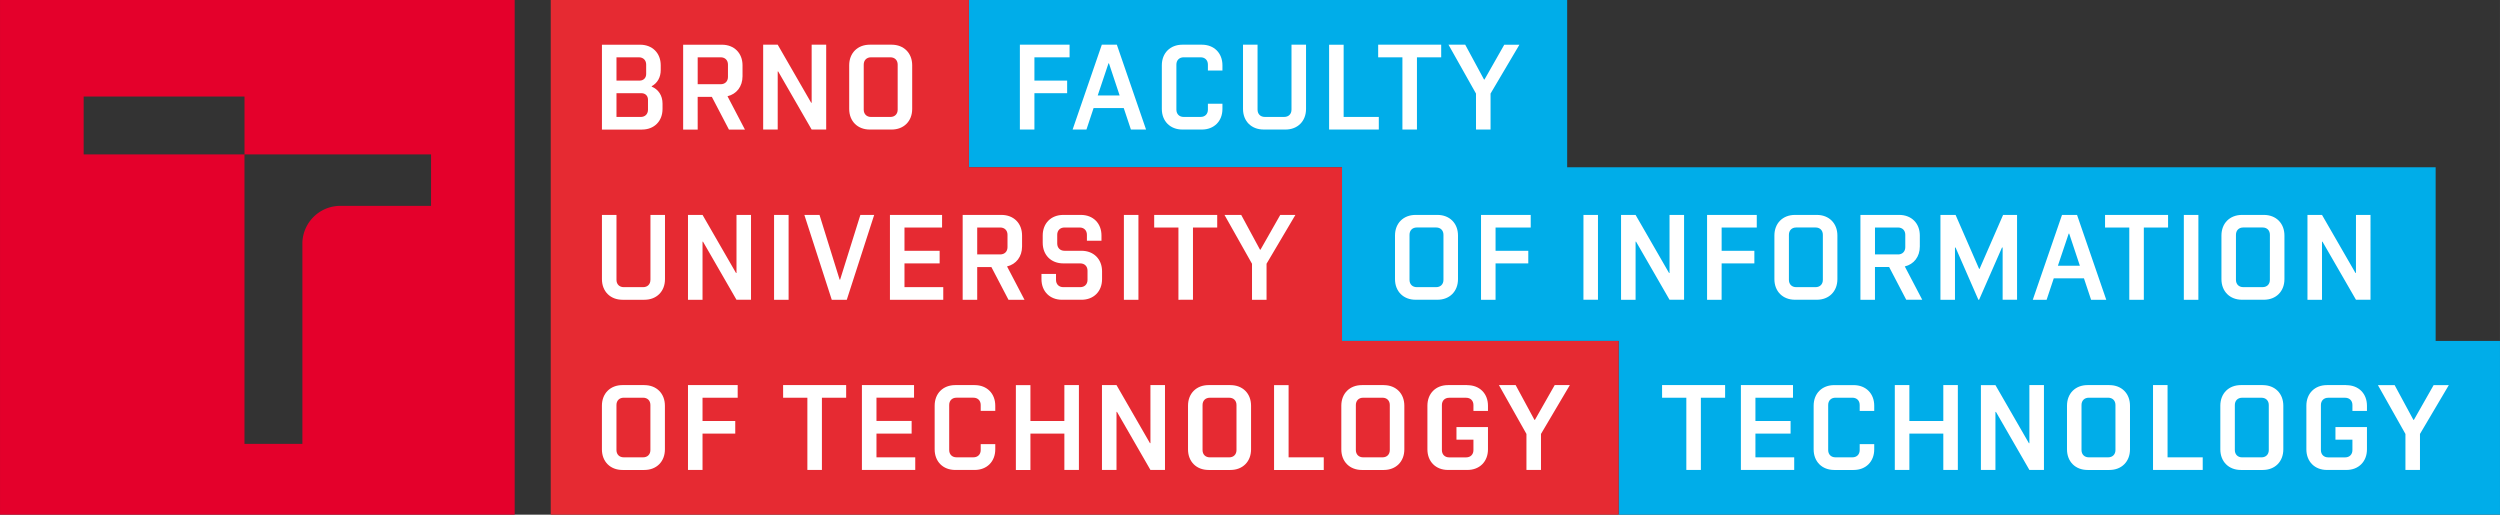 <?xml version="1.0" encoding="UTF-8" standalone="no"?>
<svg
   xmlns:dc="http://purl.org/dc/elements/1.1/"
   xmlns:cc="http://creativecommons.org/ns#"
   xmlns:rdf="http://www.w3.org/1999/02/22-rdf-syntax-ns#"
   xmlns:svg="http://www.w3.org/2000/svg"
   xmlns="http://www.w3.org/2000/svg"
   xmlns:sodipodi="http://sodipodi.sourceforge.net/DTD/sodipodi-0.dtd"
   xmlns:inkscape="http://www.inkscape.org/namespaces/inkscape"
   width="388.606"
   height="80"
   viewBox="0 0 102.819 21.167"
   version="1.1"
   id="svg1848"
   inkscape:version="1.0.2 (e86c870879, 2021-01-15)"
   sodipodi:docname="brno-fit-logo.svg">
  <rect x="0" y="0" width="102.819" height="21.167" fill="#333333" stroke="none"/>
  <defs
     id="defs1842" />
  <sodipodi:namedview
     id="base"
     pagecolor="#ffffff"
     bordercolor="#666666"
     borderopacity="1.0"
     inkscape:pageopacity="0.0"
     inkscape:pageshadow="2"
     inkscape:zoom="1"
     inkscape:cx="137.39013"
     inkscape:cy="-58.273997"
     inkscape:document-units="px"
     inkscape:current-layer="layer1"
     inkscape:document-rotation="0"
     showgrid="false"
     fit-margin-top="0"
     fit-margin-left="0"
     fit-margin-right="0"
     fit-margin-bottom="0"
     units="px"
     inkscape:window-width="1680"
     inkscape:window-height="1009"
     inkscape:window-x="0"
     inkscape:window-y="21"
     inkscape:window-maximized="1" />
  <g
     inkscape:label="Layer 1"
     inkscape:groupmode="layer"
     id="layer1">
    <g
       id="g2656"
       style="stroke-width:1">
      <path
         fill="#e4002b"
         d="m 17.727,8.467 h -3.704 a 1.561,1.561 0 0 0 -1.587,1.508 v 8.281 H 10.054 V 6.35 H 3.44 V 3.969 h 6.615 V 6.35 h 7.673 z M 0,21.167 H 21.167 V 0 H 0 Z"
         id="path649-7"
         style="stroke-width:0.265" />
      <path
         fill="#00ade9"
         d="M 100.173,14.023 V 6.879 H 64.454 V 0 H 39.848 v 6.879 h 15.346 v 7.144 h 11.377 v 7.144 h 36.248 v -7.144 z"
         id="path631"
         style="stroke-width:0.265" />
      <path
         fill="#e62a32"
         d="M 55.194,6.879 H 39.848 V 0 H 22.65 V 21.167 H 66.571 V 14.023 H 55.194 Z"
         id="path629"
         style="stroke-width:0.265" />
      <path
         d="m 25.354,4.81 v -0.977 h 1.027 c 0.16,0 0.269,0.11 0.269,0.269 v 0.409 c 0,0.18 -0.12,0.299 -0.299,0.299 h -0.997 z m 0,-2.453 h 0.922 c 0.179,0 0.299,0.12 0.299,0.299 v 0.389 c 0,0.16 -0.11,0.27 -0.269,0.27 h -0.952 z m 1.894,2.124 V 4.261 c 0,-0.334 -0.17,-0.583 -0.444,-0.698 V 3.544 C 27.034,3.419 27.174,3.184 27.174,2.881 V 2.686 c 0,-0.503 -0.344,-0.847 -0.847,-0.847 h -1.571 v 3.49 h 1.645 c 0.503,-2.7e-4 0.847,-0.344 0.847,-0.847 z m 1.445,-2.124 h 0.947 c 0.18,0 0.299,0.12 0.299,0.299 v 0.509 c 0,0.179 -0.12,0.299 -0.299,0.299 H 28.694 V 2.357 Z m 0,1.626 h 0.583 l 0.703,1.346 h 0.658 L 29.92,3.958 c 0.374,-0.09 0.618,-0.399 0.618,-0.823 V 2.686 c 0,-0.503 -0.344,-0.847 -0.847,-0.847 h -1.595 v 3.49 h 0.598 z m 6.83,-1.327 c 0,-0.179 0.12,-0.299 0.299,-0.299 h 0.797 c 0.18,0 0.3,0.12 0.3,0.299 v 1.855 c 0,0.18 -0.12,0.299 -0.3,0.299 h -0.797 c -0.179,0 -0.299,-0.119 -0.299,-0.299 z m 0.249,2.672 h 0.897 c 0.503,0 0.847,-0.344 0.847,-0.847 V 2.686 c 0,-0.504 -0.344,-0.848 -0.847,-0.848 h -0.897 c -0.503,0 -0.847,0.344 -0.847,0.848 v 1.795 c 0,0.503 0.344,0.847 0.847,0.847 z M 31.985,2.94 h 0.02 l 1.376,2.388 h 0.598 V 1.838 h -0.598 v 2.388 h -0.02 L 31.985,1.838 h -0.598 v 3.49 h 0.598 z M 46.821,8.839 h -0.598 v 3.49 h 0.598 z m -14.388,0 h -0.598 v 3.49 h 0.598 z m -5.683,2.672 c 0,0.179 -0.12,0.299 -0.299,0.299 h -0.798 c -0.18,0 -0.299,-0.119 -0.299,-0.299 V 8.839 h -0.598 v 2.642 c 0,0.504 0.344,0.848 0.848,0.848 h 0.897 c 0.504,0 0.848,-0.344 0.848,-0.848 V 8.839 h -0.598 v 2.672 z m 3.54,-0.284 h -0.02 L 28.894,8.839 H 28.295 v 3.49 h 0.598 V 9.94 h 0.02 l 1.376,2.388 h 0.598 V 8.839 H 30.29 Z M 38.745,9.357 V 8.839 h -2.144 v 3.49 h 2.193 V 11.81 h -1.595 v -0.977 h 1.446 V 10.314 H 37.199 V 9.357 Z M 35.385,8.839 34.552,11.501 H 34.532 L 33.704,8.839 h -0.623 l 1.127,3.49 h 0.618 l 1.127,-3.49 z m 5.753,1.625 H 40.19 V 9.357 h 0.947 c 0.179,0 0.299,0.12 0.299,0.299 v 0.509 c 0,0.179 -0.12,0.299 -0.299,0.299 z m 0.279,0.494 c 0.374,-0.09 0.618,-0.399 0.618,-0.823 V 9.686 c 0,-0.503 -0.344,-0.847 -0.848,-0.847 h -1.595 v 3.49 h 0.598 v -1.346 h 0.583 l 0.703,1.346 H 42.135 L 41.417,10.957 Z M 52.654,8.839 51.841,10.269 h -0.02 L 51.048,8.839 h -0.688 l 1.132,2.009 v 1.481 h 0.598 V 10.847 L 53.277,8.839 Z M 49.064,12.328 V 9.357 h 0.997 V 8.839 h -2.592 v 0.519 h 0.997 v 2.971 z m -3.739,-1.167 c 0,-0.503 -0.344,-0.847 -0.847,-0.847 h -0.698 c -0.179,0 -0.299,-0.12 -0.299,-0.299 V 9.656 c 0,-0.18 0.12,-0.299 0.299,-0.299 h 0.623 c 0.18,0 0.299,0.119 0.299,0.299 v 0.244 h 0.599 V 9.686 c 0,-0.503 -0.344,-0.847 -0.847,-0.847 h -0.723 c -0.504,0 -0.847,0.344 -0.847,0.847 v 0.299 c 0,0.504 0.344,0.848 0.847,0.848 H 44.428 c 0.179,0 0.299,0.119 0.299,0.299 v 0.379 c 0,0.18 -0.12,0.299 -0.299,0.299 h -0.698 c -0.179,0 -0.299,-0.119 -0.299,-0.299 v -0.244 h -0.598 v 0.214 c 0,0.504 0.344,0.848 0.847,0.848 h 0.798 c 0.503,0 0.847,-0.344 0.847,-0.848 v -0.319 z m 18.616,4.677 -0.813,1.43 h -0.02 l -0.773,-1.43 h -0.688 l 1.132,2.009 v 1.481 h 0.598 v -1.481 l 1.187,-2.009 z m -16.626,2.388 h -0.02 l -1.376,-2.388 h -0.598 v 3.49 h 0.598 v -2.388 h 0.02 l 1.376,2.388 H 47.913 V 15.838 H 47.314 Z M 32.208,16.357 h 0.997 v 2.971 h 0.598 v -2.971 h 0.997 v -0.519 h -2.593 z m 20.789,-0.518 h -0.598 v 3.49 h 2.044 V 18.81 h -1.446 z m -9.223,1.476 h -1.395 v -1.476 h -0.599 v 3.49 h 0.599 v -1.496 h 1.396 v 1.495 h 0.598 v -3.49 h -0.598 z m 7.08,1.196 c 0,0.179 -0.12,0.299 -0.299,0.299 h -0.798 c -0.18,0 -0.299,-0.12 -0.299,-0.299 v -1.854 c 0,-0.18 0.12,-0.299 0.299,-0.299 h 0.798 c 0.179,0 0.299,0.12 0.299,0.299 v 1.854 z M 50.604,15.838 H 49.708 c -0.504,0 -0.848,0.344 -0.848,0.848 v 1.795 c 0,0.504 0.344,0.848 0.848,0.848 h 0.897 c 0.504,0 0.848,-0.344 0.848,-0.848 v -1.795 c 0,-0.503 -0.344,-0.847 -0.848,-0.847 z m -23.855,2.672 c 0,0.179 -0.12,0.299 -0.299,0.299 h -0.798 c -0.18,0 -0.299,-0.12 -0.299,-0.299 v -1.854 c 0,-0.18 0.119,-0.299 0.299,-0.299 h 0.798 c 0.179,0 0.299,0.12 0.299,0.299 z m -0.249,-2.672 h -0.898 c -0.503,0 -0.847,0.344 -0.847,0.848 v 1.795 c 0,0.504 0.344,0.848 0.847,0.848 h 0.897 c 0.503,0 0.847,-0.344 0.847,-0.848 v -1.795 c 0,-0.503 -0.344,-0.847 -0.847,-0.847 z m 33.85,2.6e-4 h -0.797 c -0.503,0 -0.847,0.344 -0.847,0.847 v 1.795 c 0,0.504 0.344,0.848 0.847,0.848 h 0.797 c 0.503,0 0.847,-0.344 0.847,-0.848 v -0.917 h -1.296 v 0.519 h 0.698 v 0.429 c 0,0.18 -0.12,0.3 -0.3,0.3 h -0.698 c -0.18,0 -0.299,-0.12 -0.299,-0.299 v -1.854 c 0,-0.18 0.119,-0.299 0.299,-0.299 h 0.698 c 0.18,0 0.3,0.12 0.3,0.299 v 0.244 h 0.598 v -0.214 c 0,-0.503 -0.344,-0.847 -0.847,-0.847 z m -20.265,0 h -0.798 c -0.504,0 -0.847,0.344 -0.847,0.847 v 1.795 c 0,0.504 0.344,0.848 0.847,0.848 h 0.798 c 0.504,0 0.848,-0.344 0.848,-0.848 v -0.215 h -0.599 v 0.244 c 0,0.179 -0.12,0.299 -0.299,0.299 h -0.698 c -0.179,0 -0.299,-0.12 -0.299,-0.299 v -1.854 c 0,-0.18 0.12,-0.299 0.299,-0.299 h 0.698 c 0.179,0 0.299,0.12 0.299,0.299 v 0.244 h 0.599 v -0.214 c 0,-0.503 -0.344,-0.847 -0.848,-0.847 z m -4.038,1.994 h 1.446 v -0.519 h -1.446 v -0.957 h 1.545 v -0.519 h -2.144 v 3.49 h 2.194 V 18.81 h -1.595 z m 21.112,0.678 c 0,0.179 -0.119,0.299 -0.299,0.299 h -0.798 c -0.179,0 -0.299,-0.12 -0.299,-0.299 v -1.854 c 0,-0.18 0.12,-0.299 0.299,-0.299 h 0.798 c 0.18,0 0.299,0.12 0.299,0.299 v 1.854 z m -0.249,-2.672 h -0.897 c -0.504,0 -0.848,0.344 -0.848,0.848 v 1.795 c 0,0.504 0.344,0.848 0.847,0.848 h 0.897 c 0.504,0 0.848,-0.344 0.848,-0.848 v -1.795 c 0,-0.503 -0.344,-0.847 -0.847,-0.847 z m -28.615,3.49 h 0.598 v -1.495 h 1.346 v -0.519 h -1.346 v -0.957 h 1.446 v -0.519 h -2.044 z m 68.6,-8.102 h -0.02 L 95.499,8.839 h -0.598 v 3.49 h 0.598 V 9.94 h 0.02 l 1.377,2.388 h 0.598 V 8.839 h -0.598 z m -3.54,0.284 c 0,0.179 -0.119,0.299 -0.299,0.299 h -0.797 c -0.18,0 -0.299,-0.12 -0.299,-0.299 V 9.656 c 0,-0.18 0.119,-0.3 0.299,-0.3 h 0.798 c 0.18,0 0.299,0.12 0.299,0.3 z M 93.107,8.839 h -0.897 c -0.504,0 -0.847,0.344 -0.847,0.847 v 1.794 c 0,0.504 0.344,0.848 0.847,0.848 h 0.897 c 0.503,0 0.847,-0.344 0.847,-0.848 V 9.686 c 0,-0.503 -0.344,-0.847 -0.847,-0.847 z m -2.692,0 h -0.599 v 3.49 h 0.598 z m -19.608,1.994 h 1.346 V 10.314 H 70.807 V 9.357 h 1.445 V 8.839 h -2.044 v 3.49 h 0.598 z M 89.168,8.839 H 86.576 V 9.357 h 0.997 v 2.972 h 0.598 V 9.357 h 0.997 z m -15.295,2.971 c -0.18,0 -0.299,-0.12 -0.299,-0.299 V 9.656 c 0,-0.18 0.119,-0.3 0.299,-0.3 h 0.798 c 0.18,0 0.299,0.12 0.299,0.3 v 1.855 c 0,0.179 -0.119,0.299 -0.299,0.299 z m 1.695,-0.329 V 9.686 c 0,-0.503 -0.344,-0.847 -0.847,-0.847 h -0.897 c -0.504,0 -0.847,0.344 -0.847,0.847 v 1.794 c 0,0.504 0.344,0.848 0.847,0.848 h 0.897 c 0.503,0 0.847,-0.344 0.847,-0.848 z M 69.262,12.328 V 8.839 h -0.598 v 2.388 h -0.02 L 67.268,8.839 h -0.598 v 3.49 h 0.598 V 9.94 h 0.02 l 1.376,2.388 z M 58.269,11.81 c -0.18,0 -0.299,-0.12 -0.299,-0.299 V 9.656 c 0,-0.18 0.12,-0.3 0.299,-0.3 h 0.797 c 0.18,0 0.3,0.12 0.3,0.3 v 1.855 c 0,0.179 -0.12,0.299 -0.3,0.299 z M 59.964,11.48 V 9.686 c 0,-0.503 -0.344,-0.847 -0.847,-0.847 h -0.897 c -0.503,0 -0.847,0.344 -0.847,0.847 v 1.794 c 0,0.504 0.344,0.848 0.847,0.848 h 0.897 c 0.503,0 0.847,-0.344 0.847,-0.848 z m 2.891,-1.166 h -1.346 V 9.357 h 1.446 V 8.839 h -2.044 v 3.49 h 0.598 v -1.496 h 1.346 z m 2.268,2.014 h 0.598 V 8.839 H 65.124 Z M 78.061,10.464 H 77.114 V 9.357 h 0.947 c 0.18,0 0.299,0.12 0.299,0.3 v 0.509 c 0,0.179 -0.12,0.299 -0.299,0.299 z m 0.997,1.865 -0.718,-1.371 c 0.374,-0.089 0.618,-0.398 0.618,-0.822 V 9.686 c 0,-0.504 -0.344,-0.847 -0.848,-0.847 h -1.595 v 3.49 h 0.598 V 10.982 h 0.583 l 0.703,1.346 h 0.658 z m 3.306,-2.149 v 2.148 h 0.593 V 8.839 H 82.383 L 81.416,11.057 H 81.396 L 80.429,8.839 h -0.623 v 3.49 h 0.598 v -2.149 h 0.024 l 0.938,2.148 h 0.03 l 0.942,-2.148 z m 2.273,0.748 0.444,-1.321 h 0.02 l 0.439,1.321 z m 1.365,1.401 h 0.624 L 85.424,8.839 h -0.618 l -1.202,3.49 h 0.569 l 0.294,-0.883 H 85.708 Z M 57.678,5.328 h 0.598 v -2.971 h 0.997 V 1.838 h -2.592 v 0.519 h 0.997 z m -5.708,0 h 0.897 c 0.503,0 0.847,-0.344 0.847,-0.847 V 1.838 h -0.598 v 2.672 c 0,0.18 -0.12,0.299 -0.3,0.299 h -0.797 c -0.18,0 -0.299,-0.119 -0.299,-0.299 V 1.838 h -0.598 v 2.642 c 0,0.503 0.344,0.847 0.847,0.847 z m -3.34,0 h 0.798 c 0.504,0 0.848,-0.344 0.848,-0.847 V 4.266 h -0.598 v 0.244 c 0,0.18 -0.12,0.299 -0.299,0.299 h -0.698 c -0.18,0 -0.299,-0.119 -0.299,-0.299 V 2.656 c 0,-0.179 0.119,-0.299 0.299,-0.299 h 0.698 c 0.18,0 0.299,0.12 0.299,0.299 v 0.245 h 0.598 V 2.686 c 0,-0.504 -0.344,-0.848 -0.848,-0.848 h -0.798 c -0.503,0 -0.847,0.344 -0.847,0.848 v 1.795 c 0,0.503 0.344,0.847 0.847,0.847 z M 45.589,2.606 h 0.02 l 0.439,1.321 h -0.902 z m -0.613,1.839 h 1.241 l 0.294,0.882 h 0.623 L 45.933,1.838 h -0.618 l -1.201,3.49 h 0.569 L 44.976,4.446 Z M 42.543,3.833 h 1.346 V 3.315 H 42.543 V 2.357 H 43.989 V 1.838 h -2.044 v 3.49 h 0.598 z M 56.707,4.81 H 55.261 V 1.839 h -0.598 v 3.489 h 2.044 z m 3.998,0.518 H 61.303 V 3.848 l 1.187,-2.009 h -0.623 l -0.813,1.431 h -0.02 L 60.261,1.838 H 59.573 L 60.704,3.848 Z M 79.924,17.314 h -1.396 v -1.476 h -0.599 v 3.49 h 0.599 v -1.496 h 1.396 v 1.495 h 0.598 v -3.49 h -0.598 z m -7.727,0.519 h 1.446 V 17.314 h -1.446 v -0.957 h 1.545 v -0.519 h -2.143 v 3.49 h 2.193 v -0.518 h -1.595 z m 27.893,-1.994 -0.812,1.43 h -0.02 l -0.772,-1.43 h -0.688 l 1.132,2.009 v 1.481 h 0.598 v -1.481 l 1.187,-2.009 z m -16.626,2.388 h -0.02 l -1.376,-2.388 h -0.598 v 3.49 h 0.598 v -2.388 h 0.021 l 1.376,2.388 h 0.598 V 15.838 H 83.464 Z M 68.358,16.357 h 0.997 v 2.971 h 0.598 v -2.971 h 0.997 v -0.519 h -2.593 z m 7.877,-0.518 H 75.438 c -0.503,0 -0.847,0.344 -0.847,0.847 v 1.795 c 0,0.504 0.344,0.848 0.847,0.848 h 0.798 c 0.503,0 0.847,-0.344 0.847,-0.848 v -0.215 h -0.598 v 0.244 c 0,0.179 -0.119,0.299 -0.299,0.299 h -0.698 c -0.18,0 -0.299,-0.12 -0.299,-0.299 v -1.854 c 0,-0.18 0.12,-0.299 0.299,-0.299 h 0.698 c 0.18,0 0.299,0.12 0.299,0.299 v 0.244 h 0.598 v -0.214 c 0,-0.503 -0.344,-0.847 -0.847,-0.847 z m 17.075,2.672 c 0,0.179 -0.12,0.299 -0.3,0.299 h -0.797 c -0.179,0 -0.299,-0.12 -0.299,-0.299 v -1.854 c 0,-0.18 0.12,-0.299 0.299,-0.299 h 0.797 c 0.18,0 0.3,0.12 0.3,0.299 z M 93.061,15.838 h -0.897 c -0.503,0 -0.847,0.344 -0.847,0.848 v 1.795 c 0,0.504 0.344,0.848 0.847,0.848 h 0.897 c 0.504,0 0.847,-0.344 0.847,-0.848 v -1.795 c 0,-0.503 -0.344,-0.847 -0.847,-0.847 z m -6.057,2.672 c 0,0.179 -0.12,0.299 -0.299,0.299 h -0.797 c -0.18,0 -0.3,-0.12 -0.3,-0.299 v -1.854 c 0,-0.18 0.12,-0.299 0.3,-0.299 h 0.797 c 0.179,0 0.299,0.12 0.299,0.299 z m -0.249,-2.672 h -0.897 c -0.503,0 -0.847,0.344 -0.847,0.848 v 1.795 c 0,0.504 0.344,0.848 0.847,0.848 h 0.897 c 0.503,0 0.847,-0.344 0.847,-0.848 v -1.795 c 0,-0.503 -0.344,-0.847 -0.847,-0.847 z m 9.746,2.6e-4 h -0.798 c -0.503,0 -0.847,0.344 -0.847,0.847 v 1.795 c 0,0.504 0.344,0.848 0.847,0.848 h 0.798 c 0.503,0 0.847,-0.344 0.847,-0.848 v -0.917 h -1.296 v 0.519 h 0.698 v 0.429 c 0,0.18 -0.12,0.3 -0.299,0.3 h -0.698 c -0.179,0 -0.299,-0.12 -0.299,-0.299 v -1.854 c 0,-0.18 0.12,-0.299 0.299,-0.299 h 0.698 c 0.179,0 0.299,0.12 0.299,0.299 v 0.244 h 0.598 v -0.214 c 0,-0.503 -0.344,-0.847 -0.847,-0.847 z m -7.354,0 h -0.598 v 3.49 H 90.593 V 18.81 h -1.446 z"
         fill="#ffffff"
         id="path633"
         style="stroke-width:0.265" />
    </g>
  </g>
</svg>
